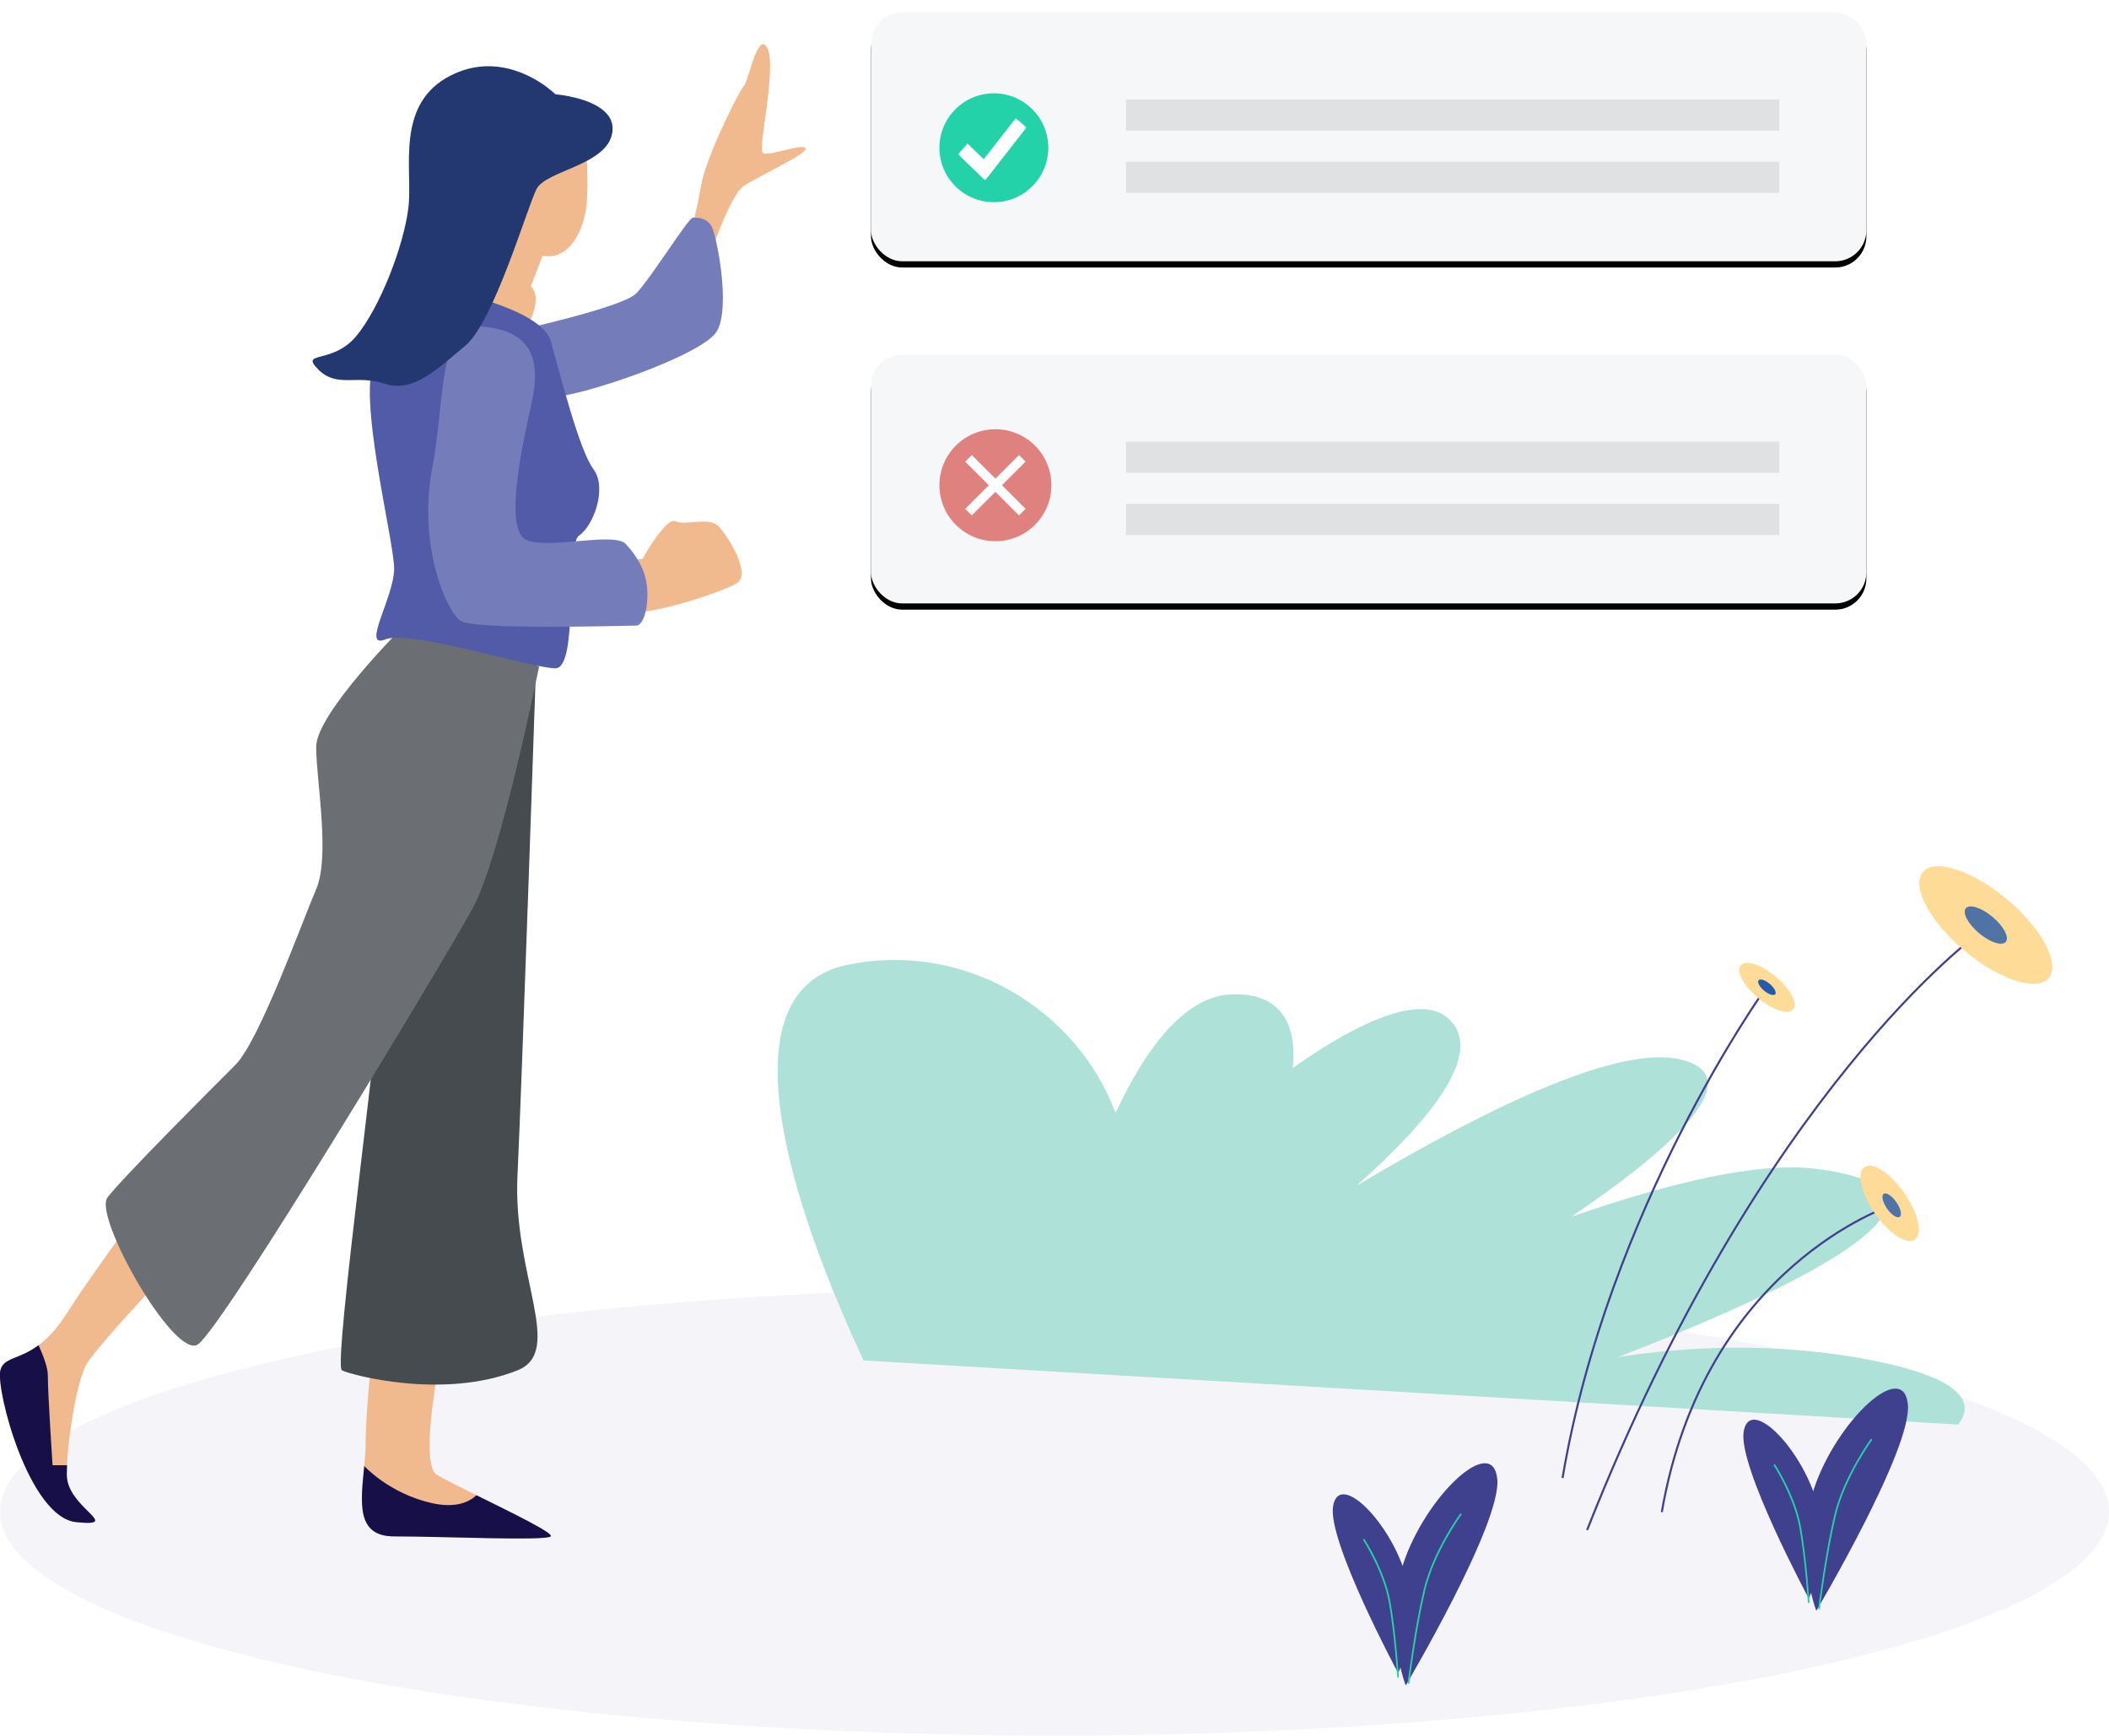 <?xml version="1.0" encoding="UTF-8"?>
<svg width="339px" height="279px" viewBox="0 0 339 279" version="1.1" xmlns="http://www.w3.org/2000/svg" xmlns:xlink="http://www.w3.org/1999/xlink">
    <!-- Generator: Sketch 51.3 (57544) - http://www.bohemiancoding.com/sketch -->
    <title>Group 14</title>
    <desc>Created with Sketch.</desc>
    <defs>
        <rect id="path-1" x="0" y="0" width="160" height="40" rx="5"></rect>
        <filter x="-3.1%" y="-10.0%" width="106.2%" height="125.0%" filterUnits="objectBoundingBox" id="filter-2">
            <feOffset dx="0" dy="1" in="SourceAlpha" result="shadowOffsetOuter1"></feOffset>
            <feGaussianBlur stdDeviation="1.5" in="shadowOffsetOuter1" result="shadowBlurOuter1"></feGaussianBlur>
            <feColorMatrix values="0 0 0 0 0   0 0 0 0 0   0 0 0 0 0  0 0 0 0.2 0" type="matrix" in="shadowBlurOuter1"></feColorMatrix>
        </filter>
        <polygon id="path-3" points="0 0 11 0 11 10 0 10"></polygon>
        <rect id="path-5" x="0" y="0" width="160" height="40" rx="5"></rect>
        <filter x="-3.1%" y="-10.0%" width="106.2%" height="125.0%" filterUnits="objectBoundingBox" id="filter-6">
            <feOffset dx="0" dy="1" in="SourceAlpha" result="shadowOffsetOuter1"></feOffset>
            <feGaussianBlur stdDeviation="1.5" in="shadowOffsetOuter1" result="shadowBlurOuter1"></feGaussianBlur>
            <feColorMatrix values="0 0 0 0 0   0 0 0 0 0   0 0 0 0 0  0 0 0 0.2 0" type="matrix" in="shadowBlurOuter1"></feColorMatrix>
        </filter>
    </defs>
    <g id="---▶︎--Graphics" stroke="none" stroke-width="1" fill="none" fill-rule="evenodd">
        <g id="Artboard-6" transform="translate(-1218, -1382)">
            <g id="Group-14" transform="translate(1217, 1384)">
                <ellipse id="Oval" fill="#F5F5F9" cx="170.5" cy="241" rx="169.5" ry="36"></ellipse>
                <g id="Group-22" transform="translate(215, 233)">
                    <g id="Group-342" transform="translate(10, 0)">
                        <path d="M1.956,35.942 C1.956,35.942 -2.014,25.734 1.956,15.245 C5.927,4.756 15.976,-4.395 16.672,2.768 C17.371,9.931 1.956,35.942 1.956,35.942" id="Clip-341"></path>
                        <path d="M1.956,35.942 C1.956,35.942 -2.014,25.734 1.956,15.245 C5.927,4.756 15.976,-4.395 16.672,2.768 C17.371,9.931 1.956,35.942 1.956,35.942" id="Fill-340" fill="#3F408E"></path>
                    </g>
                    <g id="Group-345" transform="translate(12, 8)">
                        <path d="M0.399,27.694 L0.381,27.692 C0.306,27.683 0.254,27.612 0.264,27.535 C0.275,27.448 1.357,18.745 2.833,12.556 C4.312,6.348 8.64,0.412 8.681,0.352 C8.726,0.29 8.812,0.279 8.873,0.326 C8.932,0.373 8.944,0.461 8.899,0.523 C8.854,0.582 4.564,6.473 3.096,12.624 C1.625,18.797 0.543,27.484 0.532,27.571 C0.524,27.641 0.465,27.694 0.399,27.694" id="Clip-344"></path>
                        <path d="M0.399,27.694 L0.381,27.692 C0.306,27.683 0.254,27.612 0.264,27.535 C0.275,27.448 1.357,18.745 2.833,12.556 C4.312,6.348 8.64,0.412 8.681,0.352 C8.726,0.29 8.812,0.279 8.873,0.326 C8.932,0.373 8.944,0.461 8.899,0.523 C8.854,0.582 4.564,6.473 3.096,12.624 C1.625,18.797 0.543,27.484 0.532,27.571 C0.524,27.641 0.465,27.694 0.399,27.694" id="Fill-343" fill="#24D2AA"></path>
                    </g>
                    <g id="Group-348" transform="translate(0, 5)">
                        <path d="M10.738,28.947 C10.738,28.947 14.529,21.105 11.785,12.658 C9.042,4.211 1.216,-3.479 0.278,2.125 C-0.66,7.728 10.738,28.947 10.738,28.947" id="Clip-347"></path>
                        <path d="M10.738,28.947 C10.738,28.947 14.529,21.105 11.785,12.658 C9.042,4.211 1.216,-3.479 0.278,2.125 C-0.66,7.728 10.738,28.947 10.738,28.947" id="Fill-346" fill="#3F408E"></path>
                    </g>
                    <g id="Group-351" transform="translate(5, 12)">
                        <path d="M5.722,22.701 C5.651,22.701 5.592,22.645 5.587,22.572 C5.583,22.502 5.125,15.522 4.23,10.527 C3.34,5.551 0.153,0.642 0.121,0.593 C0.08,0.529 0.096,0.443 0.158,0.4 C0.221,0.358 0.305,0.375 0.346,0.439 C0.379,0.488 3.597,5.446 4.497,10.477 C5.394,15.488 5.853,22.483 5.857,22.553 C5.862,22.63 5.805,22.696 5.731,22.701 L5.722,22.701" id="Clip-350"></path>
                        <path d="M5.722,22.701 C5.651,22.701 5.592,22.645 5.587,22.572 C5.583,22.502 5.125,15.522 4.23,10.527 C3.34,5.551 0.153,0.642 0.121,0.593 C0.08,0.529 0.096,0.443 0.158,0.4 C0.221,0.358 0.305,0.375 0.346,0.439 C0.379,0.488 3.597,5.446 4.497,10.477 C5.394,15.488 5.853,22.483 5.857,22.553 C5.862,22.63 5.805,22.696 5.731,22.701 L5.722,22.701" id="Fill-349" fill="#24D2AA"></path>
                    </g>
                </g>
                <path d="M315.763,227 C318.822,223.049 315.42,219.335 301.89,216.674 C287.122,213.769 272.857,214.322 261.058,216.158 C289.19,205.289 322.132,189.641 292.895,185.896 C283.779,184.726 269.526,188.042 253.581,193.595 C271.647,181.337 281.753,170.989 271.279,168.344 C261.555,165.88 241.036,175.512 219.069,188.594 C231.765,177.296 239.279,167.223 234.059,161.957 C229.799,157.659 220.09,161.737 208.773,169.68 C209.61,162.163 206.427,157.406 198.648,157.866 C191.329,158.302 185.022,166.692 180.327,176.926 C174.097,160.262 156.112,149.241 137.275,153.088 C115.144,157.601 130.891,197.596 139.81,216.696 L315.763,227" id="Fill-1781" fill="#AEE1D8"></path>
                <g id="Flowers" transform="translate(252, 137)">
                    <path d="M67.008,10.872 C66.988,10.889 31.931,36.052 3.957,106.895 L4.264,107.017 C18.237,71.627 33.977,47.653 46.221,32.53 C52.342,24.968 57.591,19.62 61.308,16.161 C63.166,14.434 64.639,13.175 65.65,12.352 C66.155,11.94 66.543,11.637 66.804,11.436 C66.935,11.337 67.034,11.261 67.1,11.215 C67.169,11.166 67.202,11.139 67.202,11.139 L67.008,10.872" id="Fill-1938" fill="#3F408E"></path>
                    <path d="M32.422,20.151 C32.415,20.161 7.301,55.218 0,98.572 L0.323,98.628 C3.967,76.997 12.059,57.422 19.242,43.258 C22.834,36.174 26.194,30.444 28.662,26.483 C29.894,24.507 30.903,22.968 31.601,21.927 C31.95,21.406 32.224,21.011 32.408,20.744 C32.593,20.477 32.692,20.342 32.692,20.342 L32.422,20.151" id="Fill-1939" fill="#3F408E"></path>
                    <path d="M53.018,54.605 C53.005,54.612 45.456,57.03 37.048,64.421 C28.642,71.808 19.38,84.174 15.954,104.042 L16.28,104.098 C19.694,84.305 28.906,72.015 37.265,64.668 C41.446,60.994 45.413,58.556 48.333,57.037 C49.792,56.276 50.992,55.749 51.825,55.409 C52.24,55.238 52.567,55.116 52.787,55.037 C52.896,54.997 52.982,54.968 53.038,54.948 C53.094,54.928 53.12,54.922 53.12,54.922 L53.021,54.605" id="Fill-1940" fill="#3F408E"></path>
                    <path d="M71.647,5.604 C77.235,10.306 80.22,15.95 78.319,18.213 C76.415,20.477 70.339,18.503 64.751,13.805 C59.163,9.106 56.178,3.459 58.082,1.195 C59.987,-1.068 66.059,0.905 71.647,5.604" id="Fill-1941" fill="#FFDB98"></path>
                    <path d="M71.413,12.408 C70.807,13.126 68.879,12.5 67.107,11.007 C65.331,9.515 64.382,7.722 64.988,7.004 C65.591,6.286 67.522,6.912 69.295,8.404 C71.067,9.897 72.016,11.686 71.413,12.408 Z" id="Fill-1942" fill="#5073A6"></path>
                    <path d="M34.448,17.996 C36.774,19.953 38.02,22.302 37.226,23.245 C36.431,24.187 33.904,23.367 31.578,21.409 C29.252,19.452 28.006,17.103 28.801,16.161 C29.591,15.218 32.122,16.039 34.448,17.996" id="Fill-1943" fill="#FFDB98"></path>
                    <path d="M33.469,19.159 C34.207,19.782 34.603,20.53 34.352,20.826 C34.099,21.126 33.295,20.866 32.557,20.246 C31.819,19.624 31.423,18.876 31.674,18.579 C31.927,18.279 32.731,18.54 33.469,19.159" id="Fill-1944" fill="#245AAA"></path>
                    <path d="M55.1,52.793 C57.338,56.009 58.095,59.353 56.791,60.259 C55.489,61.165 52.616,59.294 50.379,56.075 C48.141,52.856 47.384,49.515 48.688,48.609 C49.993,47.703 52.863,49.574 55.1,52.793" id="Fill-1945" fill="#FFDB98"></path>
                    <path d="M53.819,54.243 C54.53,55.264 54.771,56.325 54.356,56.612 C53.944,56.902 53.031,56.305 52.319,55.284 C51.611,54.263 51.37,53.202 51.782,52.912 C52.197,52.625 53.107,53.221 53.819,54.243" id="Fill-1946" fill="#5073A6"></path>
                </g>
                <g id="Group-22" transform="translate(281, 221)">
                    <g id="Group-342" transform="translate(10, 0)">
                        <path d="M1.956,35.942 C1.956,35.942 -2.014,25.734 1.956,15.245 C5.927,4.756 15.976,-4.395 16.672,2.768 C17.371,9.931 1.956,35.942 1.956,35.942" id="Clip-341"></path>
                        <path d="M1.956,35.942 C1.956,35.942 -2.014,25.734 1.956,15.245 C5.927,4.756 15.976,-4.395 16.672,2.768 C17.371,9.931 1.956,35.942 1.956,35.942" id="Fill-340" fill="#3F408E"></path>
                    </g>
                    <g id="Group-345" transform="translate(12, 8)">
                        <path d="M0.399,27.694 L0.381,27.692 C0.306,27.683 0.254,27.612 0.264,27.535 C0.275,27.448 1.357,18.745 2.833,12.556 C4.312,6.348 8.64,0.412 8.681,0.352 C8.726,0.29 8.812,0.279 8.873,0.326 C8.932,0.373 8.944,0.461 8.899,0.523 C8.854,0.582 4.564,6.473 3.096,12.624 C1.625,18.797 0.543,27.484 0.532,27.571 C0.524,27.641 0.465,27.694 0.399,27.694" id="Clip-344"></path>
                        <path d="M0.399,27.694 L0.381,27.692 C0.306,27.683 0.254,27.612 0.264,27.535 C0.275,27.448 1.357,18.745 2.833,12.556 C4.312,6.348 8.64,0.412 8.681,0.352 C8.726,0.29 8.812,0.279 8.873,0.326 C8.932,0.373 8.944,0.461 8.899,0.523 C8.854,0.582 4.564,6.473 3.096,12.624 C1.625,18.797 0.543,27.484 0.532,27.571 C0.524,27.641 0.465,27.694 0.399,27.694" id="Fill-343" fill="#24D2AA"></path>
                    </g>
                    <g id="Group-348" transform="translate(0, 5)">
                        <path d="M10.738,28.947 C10.738,28.947 14.529,21.105 11.785,12.658 C9.042,4.211 1.216,-3.479 0.278,2.125 C-0.66,7.728 10.738,28.947 10.738,28.947" id="Clip-347"></path>
                        <path d="M10.738,28.947 C10.738,28.947 14.529,21.105 11.785,12.658 C9.042,4.211 1.216,-3.479 0.278,2.125 C-0.66,7.728 10.738,28.947 10.738,28.947" id="Fill-346" fill="#3F408E"></path>
                    </g>
                    <g id="Group-351" transform="translate(5, 12)">
                        <path d="M5.722,22.701 C5.651,22.701 5.592,22.645 5.587,22.572 C5.583,22.502 5.125,15.522 4.23,10.527 C3.34,5.551 0.153,0.642 0.121,0.593 C0.08,0.529 0.096,0.443 0.158,0.4 C0.221,0.358 0.305,0.375 0.346,0.439 C0.379,0.488 3.597,5.446 4.497,10.477 C5.394,15.488 5.853,22.483 5.857,22.553 C5.862,22.63 5.805,22.696 5.731,22.701 L5.722,22.701" id="Clip-350"></path>
                        <path d="M5.722,22.701 C5.651,22.701 5.592,22.645 5.587,22.572 C5.583,22.502 5.125,15.522 4.23,10.527 C3.34,5.551 0.153,0.642 0.121,0.593 C0.08,0.529 0.096,0.443 0.158,0.4 C0.221,0.358 0.305,0.375 0.346,0.439 C0.379,0.488 3.597,5.446 4.497,10.477 C5.394,15.488 5.853,22.483 5.857,22.553 C5.862,22.63 5.805,22.696 5.731,22.701 L5.722,22.701" id="Fill-349" fill="#24D2AA"></path>
                    </g>
                </g>
                <g id="Group" transform="translate(0, 5)">
                    <g id="Group-448" transform="translate(111, 0)">
                        <path d="M3.442,35.849 C3.442,35.849 7.255,24.41 9.543,22.886 C11.83,21.36 20.219,17.548 19.456,16.785 C18.693,16.022 13.355,18.311 12.593,17.548 C11.83,16.785 14.881,3.822 13.355,0.771 C11.83,-2.278 10.306,6.109 9.543,6.872 C8.78,7.635 3.442,18.311 2.68,22.886 C1.917,27.461 0.393,32.799 0.393,32.799 L3.442,35.849" id="Clip-447"></path>
                        <path d="M3.442,35.849 C3.442,35.849 7.255,24.41 9.543,22.886 C11.83,21.36 20.219,17.548 19.456,16.785 C18.693,16.022 13.355,18.311 12.593,17.548 C11.83,16.785 14.881,3.822 13.355,0.771 C11.83,-2.278 10.306,6.109 9.543,6.872 C8.78,7.635 3.442,18.311 2.68,22.886 C1.917,27.461 0.393,32.799 0.393,32.799 L3.442,35.849" id="Fill-446" fill="#F1BA8E"></path>
                    </g>
                    <g id="Group-451" transform="translate(81, 27)">
                        <path d="M2.415,19.287 C2.415,19.287 19.954,15.475 22.242,13.187 C24.529,10.899 30.63,0.986 31.393,0.986 C32.155,0.986 33.68,0.986 34.442,2.511 C35.205,4.036 37.493,15.475 35.205,19.287 C32.917,23.1 13.091,29.963 7.753,29.963 C2.415,29.963 -1.397,20.813 2.415,19.287" id="Clip-450"></path>
                        <path d="M2.415,19.287 C2.415,19.287 19.954,15.475 22.242,13.187 C24.529,10.899 30.63,0.986 31.393,0.986 C32.155,0.986 33.68,0.986 34.442,2.511 C35.205,4.036 37.493,15.475 35.205,19.287 C32.917,23.1 13.091,29.963 7.753,29.963 C2.415,29.963 -1.397,20.813 2.415,19.287" id="Fill-449" fill="#747CB9"></path>
                    </g>
                    <g id="Group-457" transform="translate(0, 182)">
                        <path d="M13.261,55.687 C5.636,54.924 0.298,34.335 1.061,31.285 C1.594,29.157 3.989,29.63 7.199,27.243 C8.587,26.222 10.127,24.658 11.736,22.135 C17.074,13.746 26.987,0.783 26.987,0.783 L33.087,9.934 C33.087,9.934 16.312,27.473 14.786,30.522 C13.398,33.298 12.011,41.13 11.774,46.536 C11.751,47.069 11.736,47.581 11.736,48.062 C11.736,53.398 20.887,56.449 13.261,55.687" id="Clip-456"></path>
                        <path d="M13.261,55.687 C5.636,54.924 0.298,34.335 1.061,31.285 C1.594,29.157 3.989,29.63 7.199,27.243 C8.587,26.222 10.127,24.658 11.736,22.135 C17.074,13.746 26.987,0.783 26.987,0.783 L33.087,9.934 C33.087,9.934 16.312,27.473 14.786,30.522 C13.398,33.298 12.011,41.13 11.774,46.536 C11.751,47.069 11.736,47.581 11.736,48.062 C11.736,53.398 20.887,56.449 13.261,55.687" id="Fill-455" fill="#F1BA8E"></path>
                    </g>
                    <g id="Group-460" transform="translate(59, 198)">
                        <path d="M30.516,41.975 C29.753,42.736 12.978,41.975 5.352,41.975 C-0.848,41.975 0.006,36.423 0.548,30.666 C0.67,29.339 0.776,28.004 0.776,26.724 C0.776,19.86 3.064,0.797 3.064,0.797 L15.265,0.797 C15.265,0.797 8.402,29.773 12.215,32.062 C13.45,32.801 15.891,34.028 18.59,35.363 C24.232,38.153 31.034,41.456 30.516,41.975" id="Clip-459"></path>
                        <path d="M30.516,41.975 C29.753,42.736 12.978,41.975 5.352,41.975 C-0.848,41.975 0.006,36.423 0.548,30.666 C0.67,29.339 0.776,28.004 0.776,26.724 C0.776,19.86 3.064,0.797 3.064,0.797 L15.265,0.797 C15.265,0.797 8.402,29.773 12.215,32.062 C13.45,32.801 15.891,34.028 18.59,35.363 C24.232,38.153 31.034,41.456 30.516,41.975" id="Fill-458" fill="#F1BA8E"></path>
                    </g>
                    <g id="Group-463" transform="translate(0, 209)">
                        <path d="M13.261,28.687 C5.636,27.924 0.298,7.335 1.061,4.285 C1.594,2.157 3.989,2.63 7.199,0.243 C8.022,2.059 8.686,3.889 8.686,5.048 C8.686,8.098 9.448,19.536 9.448,19.536 L11.774,19.536 C11.751,20.069 11.736,20.581 11.736,21.062 C11.736,26.398 20.887,29.449 13.261,28.687" id="Clip-462"></path>
                        <path d="M13.261,28.687 C5.636,27.924 0.298,7.335 1.061,4.285 C1.594,2.157 3.989,2.63 7.199,0.243 C8.022,2.059 8.686,3.889 8.686,5.048 C8.686,8.098 9.448,19.536 9.448,19.536 L11.774,19.536 C11.751,20.069 11.736,20.581 11.736,21.062 C11.736,26.398 20.887,29.449 13.261,28.687" id="Fill-461" fill="#170F47"></path>
                    </g>
                    <g id="Group-466" transform="translate(59, 228)">
                        <path d="M30.516,11.975 C29.753,12.736 12.978,11.975 5.352,11.975 C-0.848,11.975 0.006,6.423 0.548,0.666 C0.548,0.666 4.589,5.111 11.452,6.637 C15.25,7.482 17.415,6.453 18.59,5.363 C24.232,8.153 31.034,11.456 30.516,11.975" id="Clip-465"></path>
                        <path d="M30.516,11.975 C29.753,12.736 12.978,11.975 5.352,11.975 C-0.848,11.975 0.006,6.423 0.548,0.666 C0.548,0.666 4.589,5.111 11.452,6.637 C15.25,7.482 17.415,6.453 18.59,5.363 C24.232,8.153 31.034,11.456 30.516,11.975" id="Fill-464"></path>
                    </g>
                    <g id="Group-466" transform="translate(59, 228)">
                        <path d="M30.516,11.975 C29.753,12.736 12.978,11.975 5.352,11.975 C-0.848,11.975 0.006,6.423 0.548,0.666 C0.548,0.666 4.589,5.111 11.452,6.637 C15.25,7.482 17.415,6.453 18.59,5.363 C24.232,8.153 31.034,11.456 30.516,11.975" id="Clip-465"></path>
                        <path d="M30.516,11.975 C29.753,12.736 12.978,11.975 5.352,11.975 C-0.848,11.975 0.006,6.423 0.548,0.666 C0.548,0.666 4.589,5.111 11.452,6.637 C15.25,7.482 17.415,6.453 18.59,5.363 C24.232,8.153 31.034,11.456 30.516,11.975" id="Fill-464" fill="#170F47"></path>
                    </g>
                    <g id="Group-454" transform="translate(74, 35)">
                        <path d="M1.84,0.611 C1.84,0.611 8.703,2.137 11.753,3.661 C14.804,5.187 11.753,10.524 11.753,10.524 L0.315,8.237 L1.84,0.611" id="Clip-453"></path>
                        <path d="M1.84,0.611 C1.84,0.611 8.703,2.137 11.753,3.661 C14.804,5.187 11.753,10.524 11.753,10.524 L0.315,8.237 L1.84,0.611" id="Fill-452" fill="#F1BA8E"></path>
                    </g>
                    <g id="Group-445" transform="translate(76, 14)">
                        <path d="M19.091,1.022 C19.091,1.022 19.854,9.41 19.091,13.224 C18.329,17.036 16.041,20.849 12.229,20.086 L8.415,29.999 L0.027,26.187 L5.365,0.26 L19.091,1.022" id="Clip-444"></path>
                        <path d="M19.091,1.022 C19.091,1.022 19.854,9.41 19.091,13.224 C18.329,17.036 16.041,20.849 12.229,20.086 L8.415,29.999 L0.027,26.187 L5.365,0.26 L19.091,1.022" id="Fill-443" fill="#F1BA8E"></path>
                    </g>
                    <g id="Group-472" transform="translate(53, 93)">
                        <path d="M13.64,0.565 C13.64,0.565 -0.086,14.291 0.676,21.916 C1.438,29.542 9.827,40.218 9.827,50.131 C9.827,60.044 1.438,119.522 2.964,120.285 C4.489,121.048 19.31,125.032 31.178,120.285 C38.804,117.234 30.415,105.034 31.178,89.021 C31.94,73.007 34.229,5.141 34.229,5.141 L13.64,0.565" id="Clip-471"></path>
                        <path d="M13.64,0.565 C13.64,0.565 -0.086,14.291 0.676,21.916 C1.438,29.542 9.827,40.218 9.827,50.131 C9.827,60.044 1.438,119.522 2.964,120.285 C4.489,121.048 19.31,125.032 31.178,120.285 C38.804,117.234 30.415,105.034 31.178,89.021 C31.94,73.007 34.229,5.141 34.229,5.141 L13.64,0.565" id="Fill-470" fill="#464B50"></path>
                    </g>
                    <path d="M65.547,94 C65.547,94 51.821,107.727 51.821,113.065 C51.821,118.402 54.109,130.603 51.821,135.941 C49.533,141.278 42.671,160.342 38.858,164.155 C35.045,167.968 20.556,182.456 18.269,185.506 C15.981,188.557 28.945,211.433 32.758,209.146 C36.57,206.858 72.41,147.379 76.985,138.99 C81.56,130.603 87.661,100.101 87.661,100.101 L65.547,94" id="Fill-467" fill="#6B6F73"></path>
                    <g id="Group-475" transform="translate(60, 39)">
                        <path d="M11.978,0.424 C11.978,0.424 27.991,3.475 29.516,8.813 C31.041,14.15 34.091,26.351 36.379,29.401 C38.666,32.451 36.379,38.552 34.091,40.076 C31.804,41.602 34.091,61.428 30.278,61.428 C26.466,61.428 6.865,55.187 2.939,56.782 C-0.986,58.378 4.352,49.989 4.352,45.414 C4.352,40.839 -1.749,17.2 1.302,11.862 C4.352,6.524 11.978,0.424 11.978,0.424" id="Clip-474"></path>
                        <path d="M11.978,0.424 C11.978,0.424 27.991,3.475 29.516,8.813 C31.041,14.15 34.091,26.351 36.379,29.401 C38.666,32.451 36.379,38.552 34.091,40.076 C31.804,41.602 34.091,61.428 30.278,61.428 C26.466,61.428 6.865,55.187 2.939,56.782 C-0.986,58.378 4.352,49.989 4.352,45.414 C4.352,40.839 -1.749,17.2 1.302,11.862 C4.352,6.524 11.978,0.424 11.978,0.424" id="Fill-473" fill="#515BA8"></path>
                    </g>
                    <g id="Group-481" transform="translate(100, 76)">
                        <path d="M4.242,6.89 C4.242,6.89 8.055,0.026 9.579,0.789 C11.104,1.552 14.917,0.026 16.442,1.552 C17.968,3.076 21.78,9.177 19.493,10.702 C17.205,12.228 5.004,16.04 2.717,15.277 C0.429,14.515 0.429,6.89 0.429,6.89 L4.242,6.89" id="Clip-480"></path>
                        <path d="M4.242,6.89 C4.242,6.89 8.055,0.026 9.579,0.789 C11.104,1.552 14.917,0.026 16.442,1.552 C17.968,3.076 21.78,9.177 19.493,10.702 C17.205,12.228 5.004,16.04 2.717,15.277 C0.429,14.515 0.429,6.89 0.429,6.89 L4.242,6.89" id="Fill-479" fill="#F1BA8E"></path>
                    </g>
                    <g id="Group-484" transform="translate(69, 45)">
                        <path d="M32.717,35.602 C32.717,35.602 35.004,37.89 35.767,40.939 C36.529,43.989 35.767,48.565 34.242,48.565 C32.717,48.565 8.315,49.327 6.027,47.803 C3.74,46.277 -0.835,35.602 1.452,23.401 C3.74,11.2 2.215,-0.238 9.84,0.524 C17.466,1.287 18.991,5.862 17.466,12.726 C15.94,19.588 12.891,33.314 16.703,34.839 C20.516,36.364 31.191,33.314 32.717,35.602" id="Clip-483"></path>
                        <path d="M32.717,35.602 C32.717,35.602 35.004,37.89 35.767,40.939 C36.529,43.989 35.767,48.565 34.242,48.565 C32.717,48.565 8.315,49.327 6.027,47.803 C3.74,46.277 -0.835,35.602 1.452,23.401 C3.74,11.2 2.215,-0.238 9.84,0.524 C17.466,1.287 18.991,5.862 17.466,12.726 C15.94,19.588 12.891,33.314 16.703,34.839 C20.516,36.364 31.191,33.314 32.717,35.602" id="Fill-482" fill="#747CB9"></path>
                    </g>
                    <g id="Group-487" transform="translate(51, 3)">
                        <path d="M48.429,11.26 C47.666,16.598 37.753,17.36 36.229,20.41 C34.703,23.461 29.365,41.762 24.79,45.574 C20.215,49.388 16.402,53.2 11.827,51.675 C7.251,50.15 4.201,52.438 1.151,49.388 C-1.899,46.337 3.438,48.625 7.251,44.05 C11.064,39.475 14.877,29.562 15.64,23.461 C16.402,17.36 13.352,6.685 22.502,2.109 C28.61,-0.948 34.04,1.438 36.976,3.36 C38.439,4.321 39.278,5.159 39.278,5.159 C39.278,5.159 40.193,5.229 41.437,5.479 C44.312,6.044 48.963,7.539 48.429,11.26" id="Clip-486"></path>
                        <path d="M48.429,11.26 C47.666,16.598 37.753,17.36 36.229,20.41 C34.703,23.461 29.365,41.762 24.79,45.574 C20.215,49.388 16.402,53.2 11.827,51.675 C7.251,50.15 4.201,52.438 1.151,49.388 C-1.899,46.337 3.438,48.625 7.251,44.05 C11.064,39.475 14.877,29.562 15.64,23.461 C16.402,17.36 13.352,6.685 22.502,2.109 C28.61,-0.948 34.04,1.438 36.976,3.36 C38.439,4.321 39.278,5.159 39.278,5.159 C39.278,5.159 40.193,5.229 41.437,5.479 C44.312,6.044 48.963,7.539 48.429,11.26" id="Fill-485" fill="#233770"></path>
                    </g>
                </g>
                <g id="Claim-Row-Graphic" transform="translate(141, 0)">
                    <g id="Email-Verification">
                        <g id="Rectangle">
                            <use fill="black" fill-opacity="1" filter="url(#filter-2)" xlink:href="#path-1"></use>
                            <use fill="#F6F7F9" fill-rule="evenodd" xlink:href="#path-1"></use>
                        </g>
                        <rect id="Rectangle-2" fill-opacity="0.2" fill="#888A8D" x="41" y="14" width="105" height="5"></rect>
                        <rect id="Rectangle-2" fill-opacity="0.2" fill="#888A8D" x="41" y="24" width="105" height="5"></rect>
                        <g id="Check-circle" transform="translate(11, 13)">
                            <circle id="Oval-2" fill="#24D2AA" cx="8.75" cy="8.75" r="8.75"></circle>
                            <g id="checkmark" transform="translate(3, 4)">
                                <mask id="mask-4" fill="white">
                                    <use xlink:href="#path-3"></use>
                                </mask>
                                <g id="Clip-2"></g>
                                <polyline id="Fill-1" fill="#FFFFFF" mask="url(#mask-4)" points="4.353 10 0 5.796 1.515 4.072 4.124 6.591 9.269 0 11 1.485 4.353 10"></polyline>
                            </g>
                        </g>
                    </g>
                </g>
                <g id="Claim-Row-Graphic" transform="translate(141, 55)">
                    <g id="Email-Verification">
                        <g id="Rectangle">
                            <use fill="black" fill-opacity="1" filter="url(#filter-6)" xlink:href="#path-5"></use>
                            <use fill="#F6F7F9" fill-rule="evenodd" xlink:href="#path-5"></use>
                        </g>
                        <rect id="Rectangle-2" fill-opacity="0.2" fill="#888A8D" x="41" y="14" width="105" height="5"></rect>
                        <rect id="Rectangle-2" fill-opacity="0.2" fill="#888A8D" x="41" y="24" width="105" height="5"></rect>
                        <g id="Exit-Icon" transform="translate(11, 12)">
                            <circle id="Oval-2" fill="#DF817F" cx="9" cy="9" r="9"></circle>
                            <path d="M9,8.294 L12.441,4.853 L12.794,4.5 L13.5,5.206 L13.147,5.559 L9.706,9 L13.147,12.441 L13.5,12.794 L12.794,13.5 L12.441,13.147 L9,9.706 L5.559,13.147 L5.206,13.5 L4.5,12.794 L4.853,12.441 L8.294,9 L4.853,5.559 L4.5,5.206 L5.206,4.5 L5.559,4.853 L9,8.294 Z" id="Combined-Shape" stroke="#FFFFFF" stroke-width="0.5" fill="#FFFFFF" stroke-linecap="square"></path>
                        </g>
                    </g>
                </g>
            </g>
        </g>
    </g>
</svg>